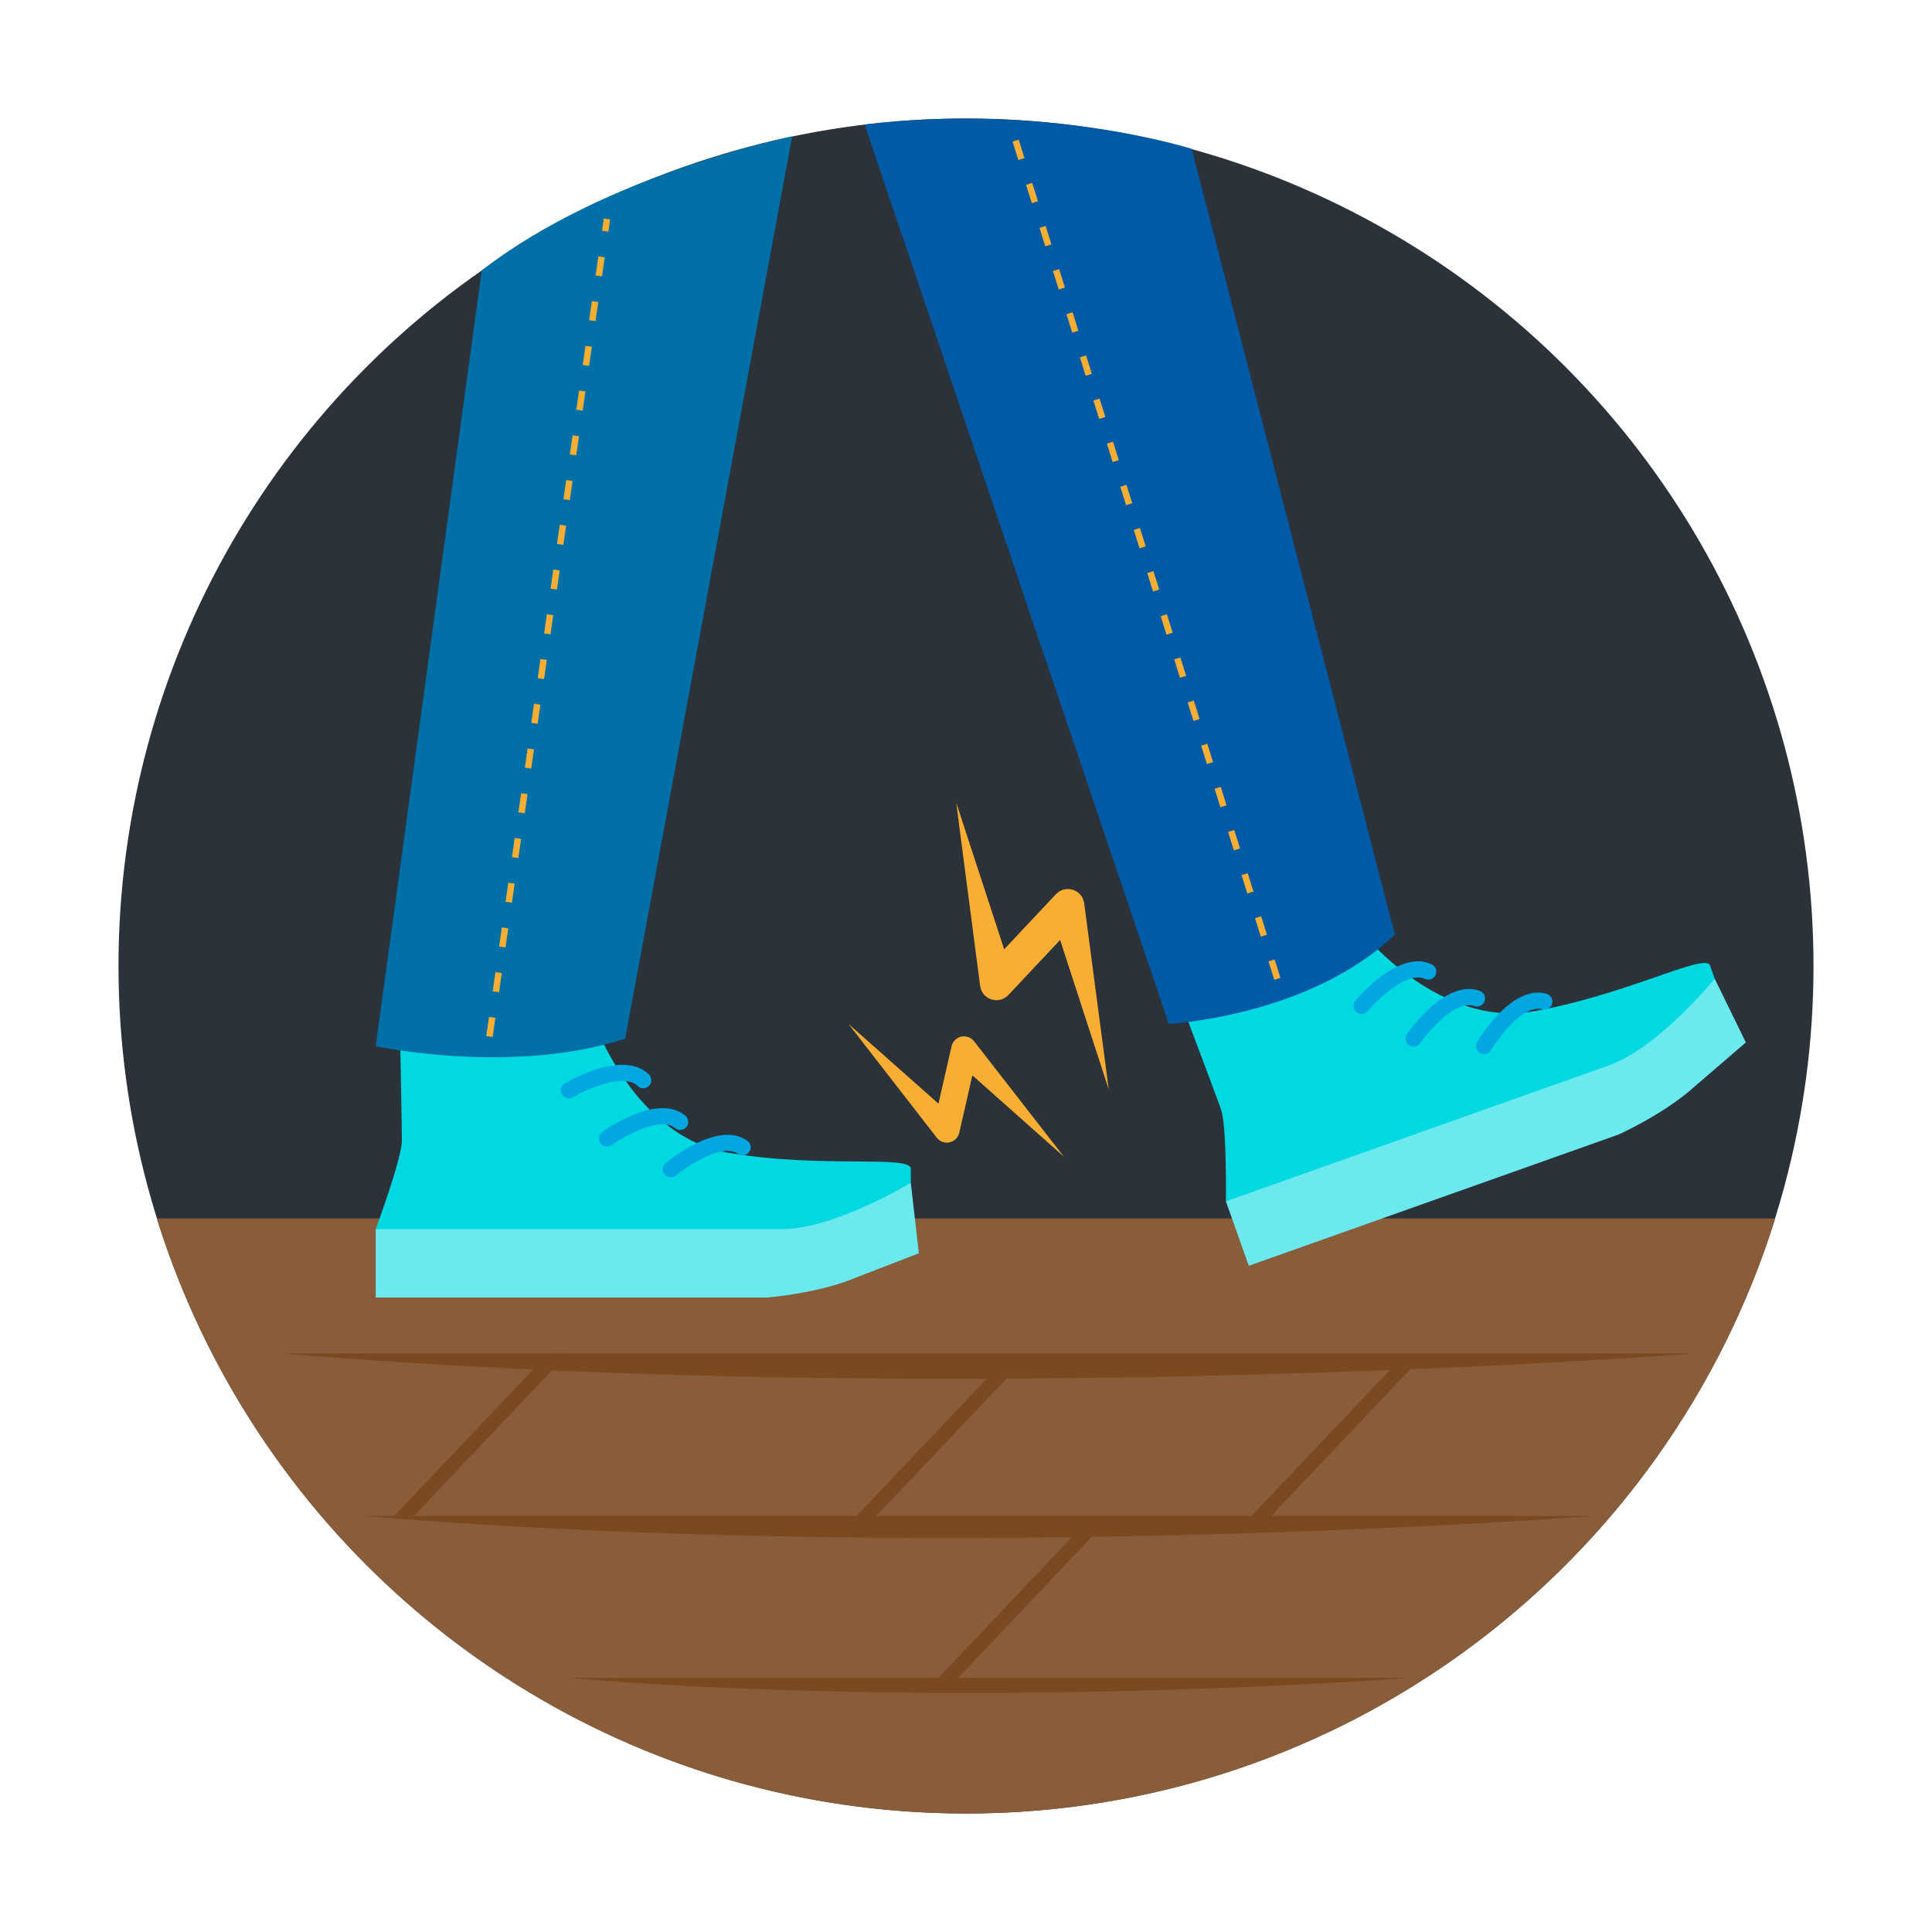 <?xml version="1.0" encoding="utf-8"?>
<!-- Generator: Adobe Illustrator 16.0.0, SVG Export Plug-In . SVG Version: 6.00 Build 0)  -->
<!DOCTYPE svg PUBLIC "-//W3C//DTD SVG 1.1 Tiny//EN" "http://www.w3.org/Graphics/SVG/1.1/DTD/svg11-tiny.dtd">
<svg version="1.1" baseProfile="tiny" id="Layer_1" xmlns="http://www.w3.org/2000/svg" xmlns:xlink="http://www.w3.org/1999/xlink"
	 x="0px" y="0px" width="300px" height="300px" viewBox="0 0 300 300" xml:space="preserve">
<g>
	<circle fill="#2C323A" cx="150" cy="150" r="131.6"/>
	<path fill="#895D39" d="M24.338,189.2C41.021,242.736,90.972,281.6,150,281.6s108.979-38.863,125.662-92.399H24.338z"/>
	<g>
		<path fill="#6BE9EE" d="M58.338,190.854v10.618h60.913c0,0,7.815-0.62,13.747-3.12l9.68-3.748l-1.249-10.936L58.338,190.854z"/>
		<path fill="#00D9E1" d="M62.087,158.993c3.124,0,30.301,0,30.301,0s6.243,17.49,20.615,19.989c14.372,2.5,28.426,0.313,28.426,2.5
			s0,2.187,0,2.187s-11.867,7.186-19.99,7.186s-63.101,0-63.101,0s4.062-10.935,4.062-13.746S62.087,158.993,62.087,158.993z"/>
		<path fill="#00A7E1" d="M88.327,170.552c-0.429,0-0.847-0.222-1.08-0.619c-0.348-0.596-0.147-1.361,0.448-1.71
			c0.931-0.546,9.218-5.219,13.069-1.365c0.488,0.488,0.488,1.279,0,1.768c-0.489,0.489-1.28,0.487-1.768,0
			c-2.119-2.122-8.108,0.627-10.04,1.755C88.759,170.496,88.542,170.552,88.327,170.552z"/>
		<path fill="#00A7E1" d="M94.249,178.036c-0.391,0-0.775-0.183-1.019-0.525c-0.4-0.562-0.27-1.343,0.293-1.742
			c0.879-0.628,8.717-6.018,12.899-2.523c0.529,0.443,0.6,1.231,0.157,1.761c-0.442,0.53-1.229,0.601-1.761,0.157
			c-2.301-1.925-8.024,1.344-9.847,2.641C94.753,177.961,94.5,178.036,94.249,178.036z"/>
		<path fill="#00A7E1" d="M104.163,182.811c-0.36,0-0.717-0.154-0.964-0.453c-0.44-0.532-0.365-1.319,0.166-1.76
			c0.833-0.688,8.262-6.631,12.681-3.454c0.561,0.403,0.688,1.184,0.285,1.744s-1.185,0.688-1.744,0.285
			c-2.434-1.751-7.904,1.925-9.628,3.351C104.726,182.716,104.443,182.811,104.163,182.811z"/>
	</g>
	<g>
		<path fill="#6BE9EE" d="M190.357,186.544l3.554,10.008l57.403-20.376c0,0,7.162-3.197,11.912-7.536l7.869-6.771l-4.833-9.885
			L190.357,186.544z"/>
		<path fill="#00D9E1" d="M183.235,155.263c2.943-1.045,28.553-10.135,28.553-10.135s11.735,14.396,26.117,11.941
			c14.381-2.451,26.894-9.212,27.626-7.151c0.731,2.065,0.731,2.065,0.731,2.065s-8.782,10.738-16.437,13.452
			c-7.654,2.72-59.469,21.108-59.469,21.108s0.176-11.662-0.766-14.312C188.649,169.586,183.235,155.263,183.235,155.263z"/>
		<path fill="#00A7E1" d="M211.411,157.454c-0.284,0-0.569-0.097-0.804-0.294c-0.528-0.445-0.596-1.233-0.151-1.761
			c0.695-0.826,6.938-8.005,11.858-5.658c0.623,0.297,0.887,1.043,0.59,1.666s-1.042,0.888-1.666,0.59
			c-2.701-1.288-7.43,3.302-8.87,5.012C212.121,157.303,211.768,157.454,211.411,157.454z"/>
		<path fill="#00A7E1" d="M219.495,162.527c-0.248,0-0.498-0.073-0.716-0.227c-0.565-0.396-0.703-1.176-0.307-1.74
			c0.62-0.886,6.2-8.593,11.312-6.694c0.647,0.239,0.978,0.958,0.738,1.605c-0.239,0.648-0.961,0.977-1.605,0.738
			c-2.821-1.038-7.114,3.953-8.398,5.784C220.276,162.342,219.889,162.527,219.495,162.527z"/>
		<path fill="#00A7E1" d="M230.435,163.707c-0.219,0-0.439-0.057-0.641-0.177c-0.592-0.354-0.785-1.121-0.432-1.713
			c0.555-0.928,5.563-9.017,10.795-7.496c0.663,0.192,1.044,0.886,0.852,1.549s-0.892,1.046-1.549,0.852
			c-2.869-0.84-6.802,4.459-7.952,6.378C231.273,163.49,230.859,163.707,230.435,163.707z"/>
	</g>
	<path fill="#0070A6" d="M58.338,162.458c0,0,21.25,4.545,38.741-1.181L123.01,21.171c0,0-28.906,5.828-48.206,20.82L58.338,162.458
		z"/>
	<path fill="#005AA6" d="M181.488,158.993c0,0,21.812-1.144,35.105-13.865L185.049,23.119c0,0-22.397-7.19-50.797-3.786
		L181.488,158.993z"/>
	<path fill="#F8AE32" d="M76.495,161.021l-0.99-0.143l0.427-2.97l0.99,0.143L76.495,161.021z M77.494,154.073l-0.99-0.143
		l0.427-2.97l0.99,0.143L77.494,154.073z M78.492,147.126l-0.99-0.143l0.427-2.97l0.99,0.143L78.492,147.126z M79.491,140.179
		l-0.99-0.143l0.427-2.97l0.99,0.143L79.491,140.179z M80.489,133.231l-0.99-0.143l0.427-2.97l0.99,0.143L80.489,133.231z
		 M81.488,126.284l-0.99-0.143l0.427-2.969l0.99,0.143L81.488,126.284z M82.486,119.337l-0.99-0.143l0.428-2.969l0.99,0.143
		L82.486,119.337z M83.485,112.39l-0.99-0.143l0.427-2.969l0.99,0.143L83.485,112.39z M84.484,105.442l-0.99-0.143l0.427-2.969
		l0.99,0.143L84.484,105.442z M85.482,98.496l-0.99-0.143l0.427-2.97l0.99,0.143L85.482,98.496z M86.481,91.549l-0.99-0.143
		l0.427-2.97l0.99,0.143L86.481,91.549z M87.479,84.602l-0.99-0.143l0.427-2.97l0.99,0.143L87.479,84.602z M88.479,77.654
		l-0.99-0.143l0.427-2.97l0.99,0.143L88.479,77.654z M89.478,70.707l-0.99-0.143l0.427-2.97l0.99,0.143L89.478,70.707z
		 M90.476,63.76l-0.99-0.143l0.427-2.97l0.99,0.143L90.476,63.76z M91.475,56.812l-0.99-0.143l0.427-2.97l0.99,0.143L91.475,56.812z
		 M92.473,49.865l-0.99-0.143l0.427-2.97l0.99,0.143L92.473,49.865z M93.472,42.918l-0.99-0.143l0.427-2.97l0.99,0.143
		L93.472,42.918z M94.47,35.971l-0.99-0.143l0.273-1.899l0.99,0.143L94.47,35.971z"/>
	<path fill="#F8AE32" d="M197.868,152.145l-0.895-2.863l0.955-0.299l0.895,2.863L197.868,152.145z M195.776,145.445l-0.895-2.864
		l0.955-0.299l0.895,2.864L195.776,145.445z M193.685,138.745l-0.894-2.863l0.955-0.299l0.894,2.863L193.685,138.745z
		 M191.593,132.045l-0.894-2.864l0.955-0.297l0.894,2.864L191.593,132.045z M189.501,125.346l-0.894-2.863l0.955-0.299l0.894,2.863
		L189.501,125.346z M187.409,118.646l-0.894-2.864l0.955-0.297l0.894,2.864L187.409,118.646z M185.317,111.946l-0.894-2.863
		l0.955-0.299l0.894,2.863L185.317,111.946z M183.226,105.246l-0.894-2.864l0.955-0.297l0.894,2.864L183.226,105.246z
		 M181.134,98.547l-0.894-2.863l0.955-0.299l0.894,2.863L181.134,98.547z M179.042,91.848l-0.894-2.863l0.955-0.299l0.894,2.863
		L179.042,91.848z M176.95,85.147l-0.894-2.863l0.955-0.299l0.894,2.863L176.95,85.147z M174.858,78.448l-0.894-2.863l0.955-0.299
		l0.894,2.863L174.858,78.448z M172.767,71.748l-0.894-2.864l0.955-0.297l0.894,2.864L172.767,71.748z M170.676,65.049l-0.895-2.863
		l0.955-0.299l0.895,2.863L170.676,65.049z M168.584,58.35l-0.895-2.864l0.955-0.299l0.895,2.864L168.584,58.35z M166.492,51.649
		l-0.895-2.863l0.955-0.299l0.895,2.863L166.492,51.649z M164.4,44.95l-0.895-2.864l0.955-0.299l0.895,2.864L164.4,44.95z
		 M162.309,38.25l-0.895-2.863l0.955-0.299l0.895,2.863L162.309,38.25z M160.217,31.551l-0.895-2.864l0.955-0.299l0.895,2.864
		L160.217,31.551z M158.125,24.851l-0.895-2.863l0.955-0.299l0.895,2.863L158.125,24.851z"/>
	<path fill="#7B4921" d="M44,210.18h219C263,210.18,150,219,44,210.18z"/>
	<path fill="#7B4921" d="M56.407,235.399h191.04C247.447,235.399,148.874,243.094,56.407,235.399z"/>
	<path fill="#7B4921" d="M88.184,260.541h130.632C218.815,260.541,151.412,265.803,88.184,260.541z"/>
	<polygon fill="#7B4921" points="64.271,235.4 61.211,235.4 85.124,210.18 88.184,210.18 	"/>
	<polygon fill="#7B4921" points="135.116,236.401 132.057,236.401 155.97,211.181 159.029,211.181 	"/>
	<polygon fill="#7B4921" points="147.073,262.33 144.014,262.33 167.927,237.109 170.986,237.109 	"/>
	<polygon fill="#7B4921" points="196.432,236.401 193.372,236.401 217.285,211.181 220.345,211.181 	"/>
	<path fill="#F8AE32" d="M148.477,124.618l8.924,27.294l-4.549-1.238l10.95-11.648l0.164-0.174c0.964-1.026,2.577-1.076,3.604-0.111
		c0.445,0.418,0.707,0.961,0.781,1.523l3.817,28.912l-9.024-27.732l4.549,1.238l-10.95,11.648l-0.166,0.177
		c-0.964,1.025-2.576,1.075-3.602,0.111c-0.445-0.419-0.707-0.964-0.781-1.526L148.477,124.618z"/>
	<path fill="#F8AE32" d="M131.758,159.001l16.729,14.817l-3.541,0.958l2.771-12.13l0.041-0.182c0.244-1.067,1.309-1.735,2.377-1.492
		c0.463,0.106,0.853,0.368,1.123,0.717l13.937,17.913l-16.968-15.073l3.541-0.957l-2.771,12.13l-0.042,0.184
		c-0.244,1.067-1.308,1.735-2.374,1.491c-0.465-0.105-0.854-0.369-1.125-0.718L131.758,159.001z"/>
</g>
</svg>

